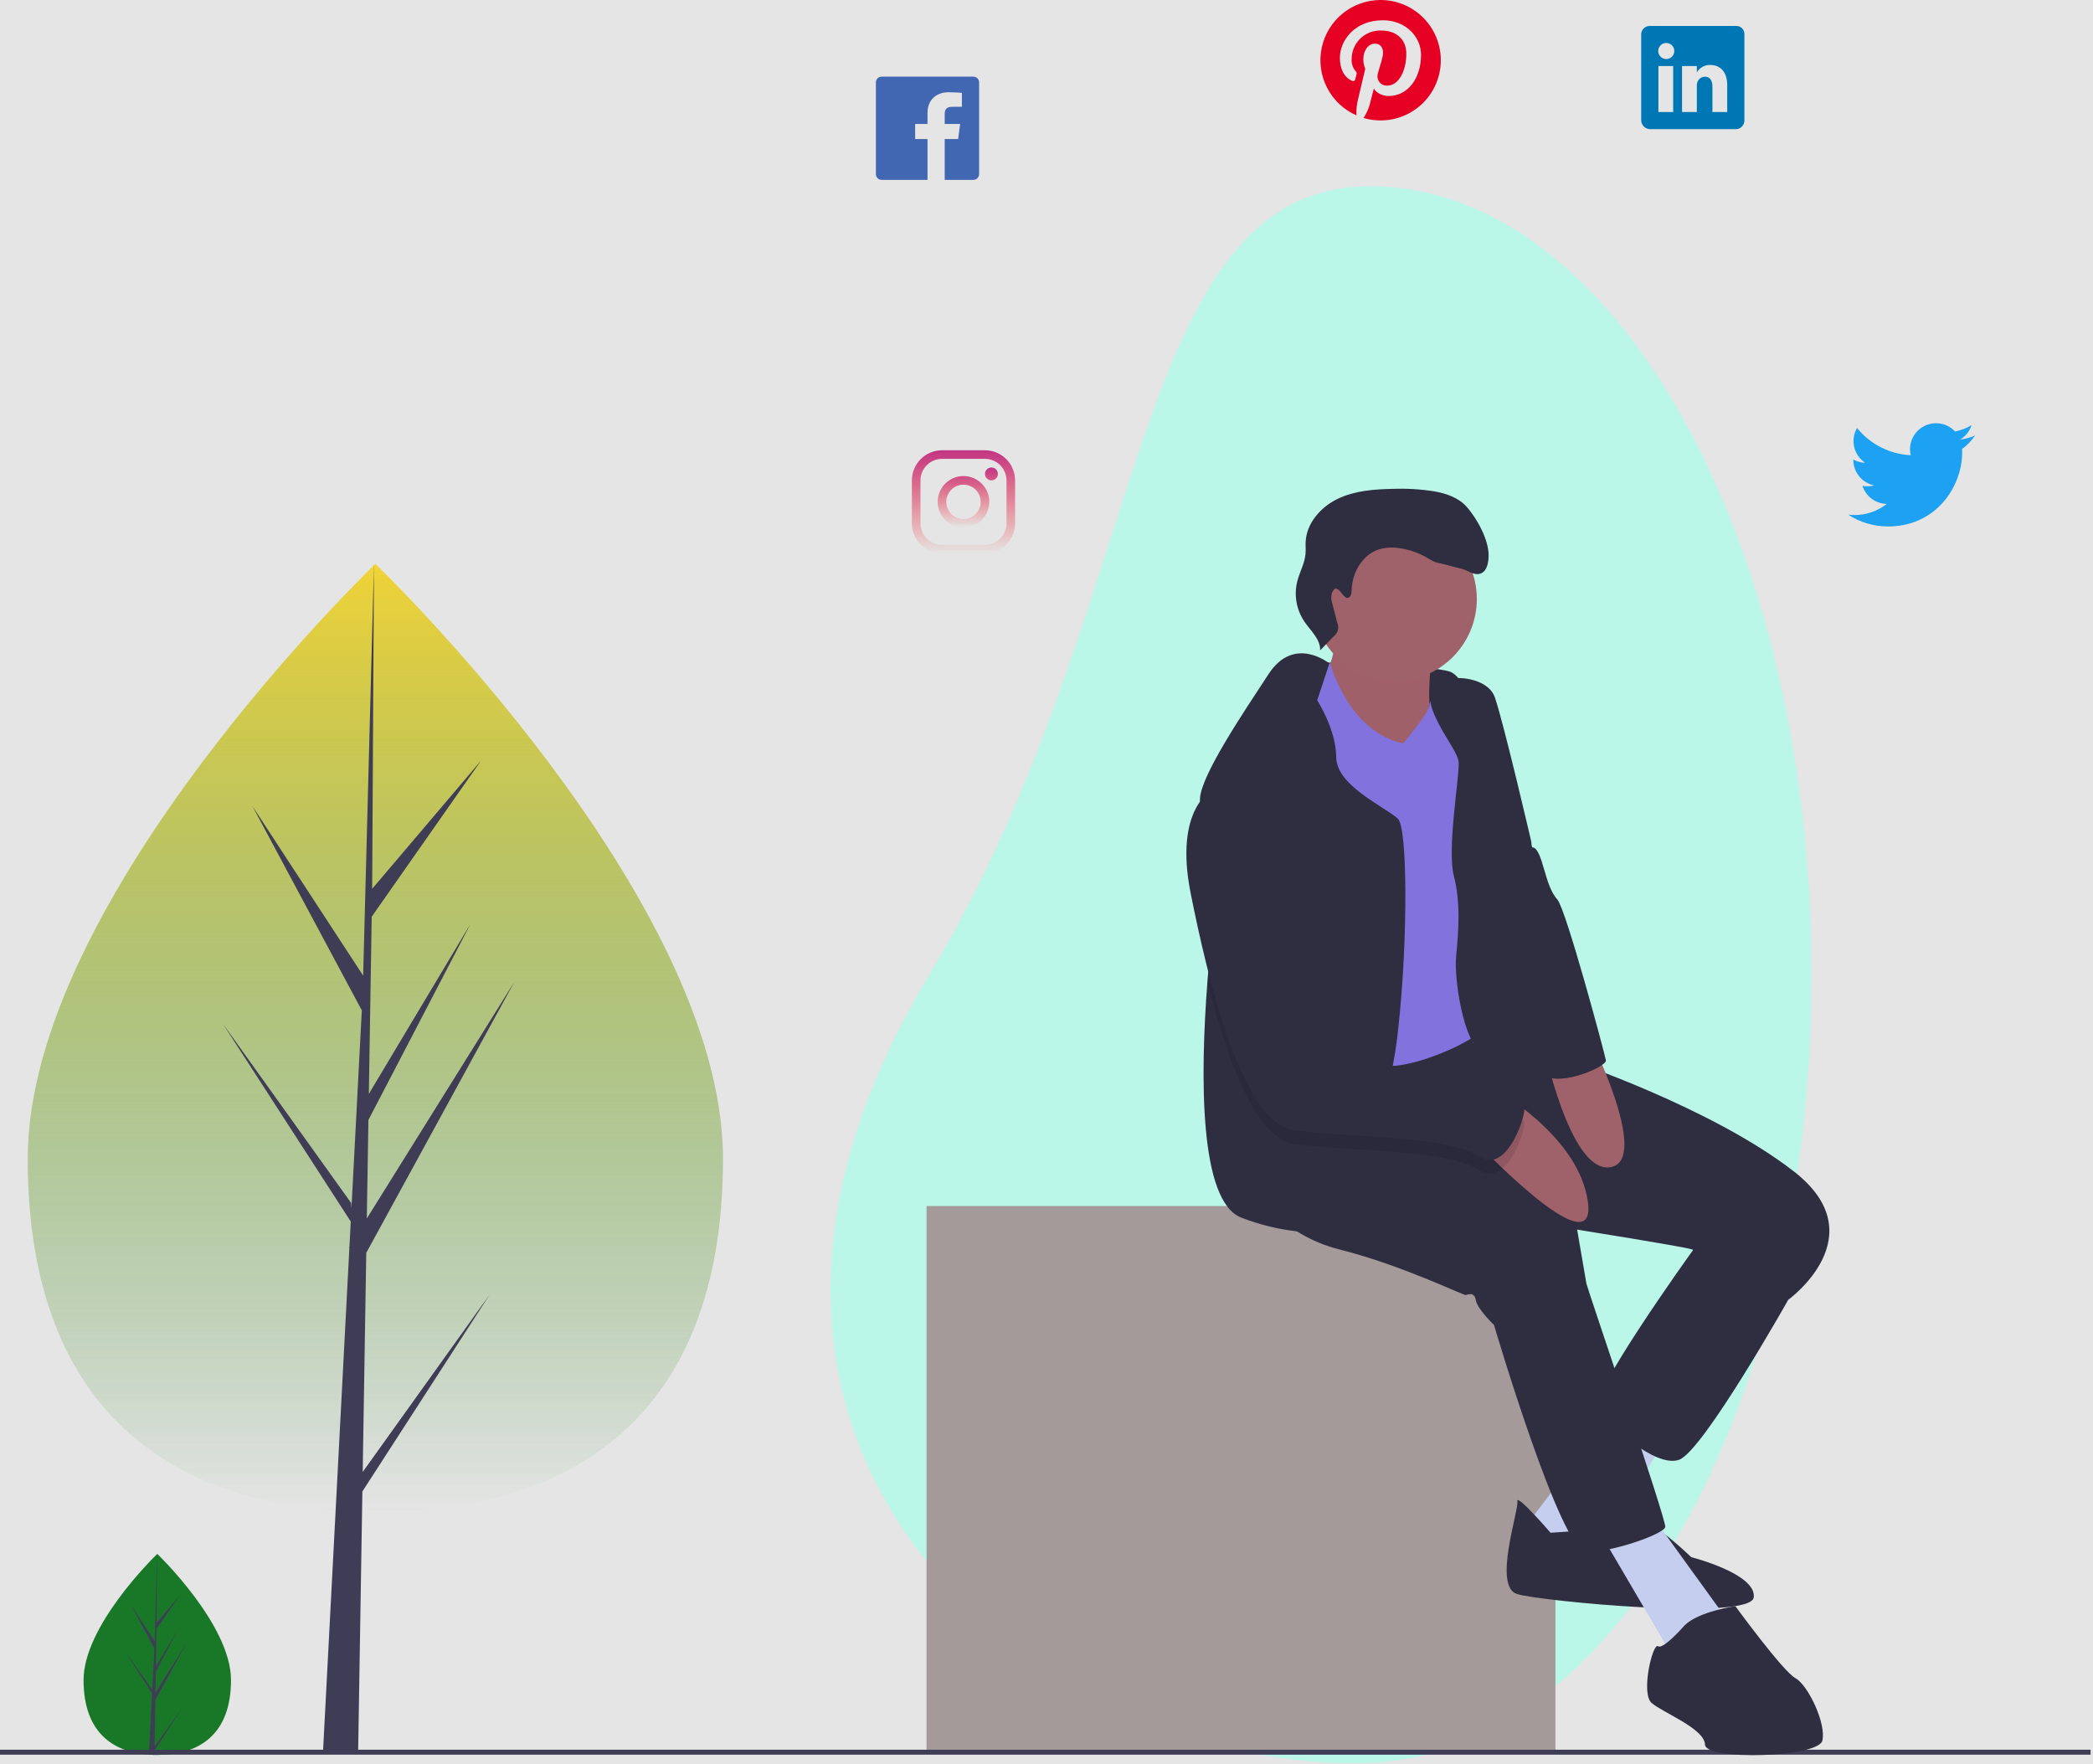 <svg width="847" height="714" viewBox="0 0 847 714" fill="none" xmlns="http://www.w3.org/2000/svg">
<rect width="847" height="714" fill="#E5E5E5"/>
<g id="undraw_social_thinking_7ule 1" clip-path="url(#clip0)">
<path id="Vector" d="M93.484 679.876C93.484 702.345 80.127 710.19 63.65 710.19C63.268 710.19 62.887 710.186 62.506 710.177C61.743 710.161 60.987 710.124 60.24 710.073C45.369 709.021 33.816 700.772 33.816 679.876C33.816 658.251 61.45 630.964 63.526 628.944L63.53 628.941C63.61 628.862 63.65 628.824 63.65 628.824C63.65 628.824 93.484 657.407 93.484 679.876Z" fill="#197828"/>
<path id="Vector_2" d="M62.563 706.753L73.474 691.506L62.535 708.427L62.506 710.177C61.743 710.161 60.987 710.124 60.24 710.073L61.416 687.594L61.407 687.419L61.427 687.387L61.538 685.264L50.571 668.301L61.572 683.671L61.597 684.122L62.486 667.138L53.098 649.61L62.601 664.157L63.526 628.944L63.53 628.824V628.94L63.375 656.708L72.722 645.7L63.337 659.1L63.09 674.307L71.817 659.712L63.053 676.544L62.915 684.998L75.585 664.685L62.868 687.948L62.563 706.753Z" fill="#3F3D56"/>
<path id="Vector_3" d="M733.091 394.388C733.091 570.567 653.099 709.552 554.591 713.388C426.128 718.392 258.234 590.302 376.091 394.388C466.909 243.421 456.008 75.388 554.591 75.388C653.174 75.388 733.091 218.209 733.091 394.388Z" fill="#BAF7E8"/>
<path id="Vector_4" d="M629.461 488.049H374.947V709.074H629.461V488.049Z" fill="#A49A99"/>
<path id="Vector_5" d="M0 709.074H846.02" stroke="#3F3D56" stroke-width="2" stroke-miterlimit="10"/>
<path id="pin" d="M558.717 7.62939e-06C553.122 0 547.698 1.926 543.355 5.454C539.012 8.982 536.016 13.896 534.869 19.373C533.722 24.849 534.494 30.553 537.056 35.527C539.618 40.501 543.814 44.442 548.938 46.688C548.836 44.813 548.978 42.934 549.362 41.096C549.83 39.117 552.495 27.815 552.495 27.815C551.963 26.601 551.696 25.289 551.712 23.964C551.712 20.352 553.801 17.655 556.411 17.655C558.63 17.655 559.696 19.319 559.696 21.31C559.696 23.54 558.271 26.868 557.542 29.957C557.397 30.53 557.389 31.128 557.517 31.704C557.646 32.281 557.908 32.819 558.283 33.275C558.658 33.731 559.134 34.093 559.675 34.331C560.215 34.569 560.804 34.677 561.393 34.646C566.005 34.646 569.117 28.718 569.117 21.69C569.117 16.349 565.516 12.357 558.978 12.357C557.414 12.296 555.853 12.553 554.391 13.114C552.929 13.674 551.597 14.526 550.474 15.618C549.352 16.71 548.464 18.019 547.863 19.465C547.262 20.91 546.962 22.463 546.98 24.029C546.908 25.765 547.481 27.467 548.59 28.805C548.785 28.965 548.923 29.183 548.986 29.428C549.048 29.672 549.032 29.93 548.938 30.164C548.819 30.61 548.557 31.687 548.438 32.122C548.417 32.254 548.365 32.379 548.286 32.486C548.208 32.593 548.104 32.681 547.985 32.74C547.866 32.8 547.735 32.83 547.601 32.828C547.468 32.827 547.337 32.794 547.219 32.731C543.815 31.339 542.227 27.619 542.227 23.42C542.227 16.502 548.068 8.202 559.642 8.202C568.942 8.202 575.067 14.935 575.067 22.158C575.067 31.72 569.747 38.856 561.915 38.856C559.283 38.856 556.814 37.431 555.965 35.821C555.965 35.821 554.551 41.434 554.247 42.521C553.684 44.37 552.86 46.128 551.799 47.743C555.15 48.733 558.675 48.99 562.135 48.498C565.595 48.006 568.908 46.775 571.85 44.89C574.793 43.005 577.295 40.509 579.188 37.571C581.081 34.634 582.32 31.324 582.821 27.865C583.322 24.407 583.074 20.881 582.092 17.527C581.111 14.174 579.42 11.07 577.134 8.427C574.848 5.784 572.02 3.664 568.843 2.21C565.665 0.756 562.212 0.002 558.717 0L558.717 7.62939e-06Z" fill="#E60023"/>
<path id="Twitter" d="M799.277 176.223C797.354 177.073 795.316 177.634 793.228 177.887C795.429 176.571 797.077 174.498 797.862 172.057C795.796 173.287 793.533 174.152 791.173 174.613C789.729 173.069 787.855 171.995 785.793 171.531C783.731 171.066 781.577 171.234 779.611 172.011C777.645 172.788 775.959 174.138 774.771 175.887C773.584 177.635 772.95 179.701 772.952 181.814C772.948 182.623 773.04 183.43 773.224 184.218C769.034 184.011 764.935 182.922 761.193 181.023C757.452 179.125 754.153 176.459 751.512 173.199C750.165 175.521 749.753 178.27 750.362 180.885C750.97 183.501 752.552 185.786 754.786 187.275C753.107 187.233 751.464 186.782 750 185.959V186.089C750 188.523 750.841 190.881 752.382 192.765C753.922 194.648 756.067 195.941 758.452 196.423C757.548 196.668 756.615 196.793 755.678 196.793C755.013 196.794 754.35 196.729 753.699 196.597C754.371 198.692 755.682 200.523 757.447 201.836C759.212 203.149 761.344 203.877 763.543 203.918C759.812 206.85 755.202 208.441 750.457 208.432C749.617 208.431 748.778 208.38 747.944 208.28C752.74 211.401 758.343 213.057 764.065 213.044C783.46 213.044 794.055 196.978 794.055 183.043C794.055 182.587 794.044 182.13 794.023 181.684C796.084 180.19 797.863 178.341 799.277 176.223V176.223Z" fill="#1DA1F2"/>
<path id="facebook" d="M393.922 31.017H356.764C356.152 31.017 355.566 31.26 355.133 31.692C354.701 32.125 354.458 32.711 354.458 33.323V70.481C354.458 71.093 354.701 71.679 355.133 72.112C355.566 72.544 356.152 72.787 356.764 72.787H375.343V56.253H370.35V50.161H375.343V45.658C375.343 40.263 379.085 37.326 383.904 37.326C386.21 37.326 388.69 37.5 389.267 37.576V43.211H385.427C382.805 43.211 382.305 44.451 382.305 46.278V50.161H388.549L387.733 56.253H382.305V72.787H393.923C394.534 72.787 395.12 72.544 395.553 72.112C395.985 71.679 396.228 71.093 396.229 70.481V33.323C396.228 32.711 395.985 32.125 395.553 31.692C395.12 31.26 394.534 31.017 393.922 31.017Z" fill="#4267B2"/>
<g id="instagram">
<path id="Vector_6" d="M398.608 185.692C400.914 185.699 403.123 186.618 404.754 188.249C406.384 189.879 407.303 192.089 407.31 194.395V211.799C407.303 214.105 406.384 216.315 404.754 217.945C403.123 219.576 400.914 220.495 398.608 220.501H381.203C378.897 220.495 376.688 219.576 375.057 217.945C373.427 216.315 372.508 214.105 372.501 211.799V194.395C372.508 192.089 373.427 189.879 375.057 188.249C376.688 186.618 378.897 185.699 381.203 185.692H398.608ZM398.608 182.211H381.203C377.975 182.221 374.882 183.508 372.599 185.79C370.316 188.073 369.03 191.166 369.02 194.395V211.799C369.03 215.027 370.316 218.121 372.599 220.403C374.882 222.686 377.975 223.973 381.203 223.982H398.608C401.836 223.973 404.929 222.686 407.212 220.403C409.495 218.121 410.782 215.027 410.791 211.799V194.395C410.782 191.166 409.495 188.073 407.212 185.79C404.929 183.508 401.836 182.221 398.608 182.211V182.211Z" fill="url(#paint0_linear)"/>
<path id="Vector_7" d="M401.218 194.395C400.702 194.395 400.197 194.242 399.768 193.955C399.339 193.668 399.004 193.26 398.807 192.783C398.609 192.306 398.557 191.781 398.658 191.275C398.759 190.768 399.007 190.303 399.372 189.938C399.738 189.573 400.203 189.324 400.709 189.223C401.216 189.123 401.741 189.174 402.218 189.372C402.695 189.57 403.102 189.904 403.389 190.334C403.676 190.763 403.829 191.268 403.829 191.784C403.83 192.127 403.763 192.467 403.632 192.784C403.501 193.101 403.309 193.389 403.066 193.632C402.824 193.874 402.536 194.067 402.219 194.198C401.901 194.328 401.562 194.395 401.218 194.395ZM389.906 196.135C391.282 196.135 392.628 196.543 393.773 197.308C394.918 198.073 395.811 199.161 396.337 200.433C396.864 201.705 397.002 203.105 396.734 204.455C396.465 205.806 395.802 207.046 394.828 208.02C393.855 208.993 392.614 209.656 391.264 209.925C389.913 210.194 388.513 210.056 387.241 209.529C385.969 209.002 384.882 208.11 384.117 206.965C383.352 205.82 382.944 204.474 382.944 203.097C382.945 201.251 383.679 199.481 384.985 198.176C386.29 196.871 388.06 196.137 389.906 196.135ZM389.906 192.654C387.84 192.654 385.821 193.267 384.104 194.414C382.387 195.561 381.048 197.192 380.258 199.101C379.467 201.009 379.26 203.108 379.663 205.134C380.066 207.16 381.061 209.021 382.521 210.481C383.982 211.941 385.842 212.936 387.868 213.339C389.894 213.742 391.994 213.535 393.902 212.745C395.81 211.954 397.441 210.616 398.588 208.899C399.736 207.181 400.348 205.162 400.348 203.097C400.348 200.328 399.247 197.672 397.289 195.714C395.331 193.755 392.675 192.655 389.906 192.654Z" fill="url(#paint1_linear)"/>
</g>
<path id="Linkedin" d="M702.584 10.513H667.731C667.283 10.491 666.835 10.558 666.413 10.71C665.991 10.862 665.603 11.096 665.272 11.398C664.94 11.7 664.672 12.065 664.482 12.471C664.291 12.877 664.183 13.317 664.164 13.765V48.694C664.188 49.633 664.571 50.528 665.235 51.194C665.898 51.86 666.792 52.246 667.731 52.273H702.573C703.49 52.237 704.356 51.841 704.983 51.171C705.61 50.501 705.948 49.611 705.923 48.694V13.765C705.931 13.329 705.849 12.895 705.682 12.492C705.516 12.088 705.269 11.723 704.956 11.418C704.643 11.113 704.271 10.876 703.864 10.72C703.456 10.564 703.02 10.494 702.584 10.513V10.513ZM677.108 45.322H671.125V26.721H677.108V45.322ZM674.323 23.892H674.28C673.419 23.887 672.596 23.54 671.99 22.928C671.384 22.316 671.046 21.49 671.049 20.629C671.052 19.768 671.396 18.943 672.005 18.336C672.615 17.728 673.441 17.387 674.302 17.387C675.162 17.387 675.988 17.728 676.598 18.336C677.208 18.943 677.552 19.768 677.554 20.629C677.557 21.49 677.219 22.316 676.613 22.928C676.008 23.54 675.184 23.887 674.323 23.892V23.892ZM698.973 45.322H692.99V35.151C692.99 32.714 692.12 31.05 689.955 31.05C689.278 31.056 688.619 31.271 688.07 31.667C687.521 32.062 687.108 32.618 686.887 33.258C686.728 33.731 686.658 34.229 686.681 34.727V45.322H680.698V26.721H686.681V29.309C687.225 28.367 688.014 27.589 688.963 27.057C689.913 26.525 690.988 26.258 692.076 26.285C696.003 26.285 698.973 28.874 698.973 34.455V45.322Z" fill="#0077B5"/>
<path id="Vector_8" d="M537.446 268.118C537.446 268.118 579.793 269.27 586.786 271.814C593.78 274.359 596.908 292.554 596.908 292.554L564.028 302.888L539.437 301.495L520.929 302.803L531.263 275.738L537.446 268.118Z" fill="#2F2E41"/>
<path id="Vector_9" d="M539.273 254.223C539.273 254.223 542.059 264.984 535.876 272.603C529.692 280.223 562.458 307.373 562.458 307.373L579.743 304.402C579.743 304.402 575.933 271.338 581.051 262.965C586.168 254.593 539.273 254.223 539.273 254.223Z" fill="#9F616A"/>
<path id="Vector_10" opacity="0.1" d="M539.273 254.223C539.273 254.223 542.059 264.984 535.876 272.603C529.692 280.223 562.458 307.373 562.458 307.373L579.743 304.402C579.743 304.402 575.933 271.338 581.051 262.965C586.168 254.593 539.273 254.223 539.273 254.223Z" fill="#A85E5E"/>
<path id="Vector_11" d="M654.23 568.843L616.092 619.42L642.119 634.616L677.941 576.007L654.23 568.843Z" fill="#C5CEEF"/>
<path id="Vector_12" d="M627.478 620.273C627.478 620.273 613.433 603.954 614.059 607.593C614.684 611.232 604.066 642.093 613.945 645.078C623.825 648.063 708.546 655.981 709.711 646.414C710.877 636.847 684.437 630.152 684.437 630.152C684.437 630.152 668.73 615.056 665.247 616.591C661.764 618.126 627.478 620.273 627.478 620.273Z" fill="#2F2E41"/>
<path id="Vector_13" d="M645.673 617.145L676.136 669.044L699.136 655.725L668.417 613.236L645.673 617.145Z" fill="#C5CEEF"/>
<path id="Vector_14" d="M693.762 493.674L684.721 506.467C684.721 506.467 641.622 566.327 646.199 571.16C650.776 575.993 669.838 594.259 679.533 590.72C689.228 587.18 723.67 525.999 723.67 525.999L714.686 490.078L693.762 493.674Z" fill="#2F2E41"/>
<path id="Vector_15" d="M508.1 481.563C508.1 481.563 517.752 499.574 542.216 505.672C566.68 511.77 592.239 524.236 593.148 524.08C594.058 523.924 596.631 522.545 597.257 526.184C597.882 529.823 604.592 536.163 604.592 536.163C604.592 536.163 631.614 627.991 641.935 628.091C652.255 628.19 673.463 620.799 673.904 617.913C674.345 615.027 642.304 521.251 641.991 519.432L638.238 497.598C638.238 497.598 680.613 504.364 684.565 505.558C688.517 506.752 723.67 525.999 723.67 525.999C723.67 525.999 759.506 500.17 725.987 474.086C692.468 448.001 634.855 428.868 634.855 428.868L614.186 423.054L596.173 421.979L593.521 411.808L550.859 414.27L506.337 433.161L508.1 481.563Z" fill="#2F2E41"/>
<path id="Vector_16" d="M564.405 275.642C582.758 275.642 597.636 260.764 597.636 242.411C597.636 224.057 582.758 209.179 564.405 209.179C546.052 209.179 531.173 224.057 531.173 242.411C531.173 260.764 546.052 275.642 564.405 275.642Z" fill="#9F616A"/>
<path id="Vector_17" d="M534.34 269.121L538.337 268.434C538.337 268.434 545.556 296.229 567.888 300.82C567.888 300.82 578.907 287.62 578.437 285.392C577.966 283.165 587.163 271.281 592.053 277.934C596.943 284.586 590.859 401.775 594.968 403.878C599.076 405.982 607.889 408.214 600.796 415.989C593.703 423.765 565.528 434.227 559.288 430.617C553.048 427.006 540.297 396.416 534.781 386.124C529.266 375.832 520.438 340.821 520.438 340.821C520.438 340.821 509.166 302.483 516.103 293.798C523.04 285.113 534.34 269.121 534.34 269.121Z" fill="#8272DE"/>
<path id="Vector_18" d="M566.145 413.391C565.402 421.554 564.13 429.661 562.338 437.659C560.708 444.167 558.811 448.097 556.645 447.929C551.12 447.516 548.608 455.621 547.313 464.964C545.929 474.876 545.929 486.184 545.17 490.181C544.165 495.461 537.735 499.491 524.887 498.307C517.235 497.437 509.725 495.595 502.539 492.826C485.192 486.519 485.705 435.371 488.607 397.417C490.382 374.154 493.05 355.836 493.05 355.836C493.05 355.836 487.781 340.118 486.096 329.346C485.76 327.381 485.592 325.39 485.593 323.396C485.85 313.986 503.03 288.557 513.411 272.717C523.804 256.877 537.981 268.497 537.981 268.497L533.047 283.388C533.047 283.388 540.693 295.188 540.749 306.417C540.805 317.647 559.056 325.752 565.609 331.188C569.728 334.604 569.628 380.204 566.145 413.391Z" fill="#2F2E41"/>
<path id="Vector_19" d="M580.575 273.819C580.575 273.819 581.772 275.234 587.256 274.544C593.832 273.715 602.874 275.991 604.975 282.269C608.827 293.783 619.687 340.622 619.687 340.622C619.687 340.622 624.208 394.169 626.24 405.996C628.273 417.823 627.264 428.3 629.268 434.512C631.273 440.723 609.481 422.926 601.45 425.243C593.418 427.56 588.258 397.539 589.267 387.062C590.277 376.586 591.129 365.199 588.343 354.439C585.557 343.678 590.497 315.198 590.312 308.674C590.127 302.149 572.602 285.705 580.575 273.819Z" fill="#2F2E41"/>
<path id="Vector_20" d="M604.088 440.244C604.088 440.244 639.274 459.44 642.641 486.762C646.009 514.084 595.579 460.307 595.579 460.307L604.088 440.244Z" fill="#9F616A"/>
<path id="Vector_21" d="M624.174 420.869C624.174 420.869 634.955 475.214 651.751 472.327C668.546 469.441 642.369 417.742 642.369 417.742L624.174 420.869Z" fill="#9F616A"/>
<path id="Vector_22" d="M681.694 657.786C681.694 657.786 673.094 667.694 670.961 666.187C668.829 664.68 663.925 685.192 668.346 689.116C672.767 693.039 689.796 699.478 689.981 706.003C690.166 712.528 735.839 711.234 737.473 704.397C739.108 697.559 731.745 681.965 726.57 679.108C721.396 676.251 702.264 649.954 702.264 649.954C702.264 649.954 687.28 652.142 681.694 657.786Z" fill="#2F2E41"/>
<path id="Vector_23" opacity="0.1" d="M598.484 473.481C590.324 467.721 567.54 466.292 547.313 464.964C538.438 464.395 530.055 463.836 523.614 462.932C517.408 462.073 511.826 456.402 506.87 447.952C499.357 435.148 493.285 415.948 488.607 397.417C490.382 374.154 493.05 355.836 493.05 355.836C493.05 355.836 487.781 340.118 486.096 329.346C487.284 327.692 488.815 326.314 490.583 325.305C512.038 316.096 532.522 406.727 535.123 420.949C535.168 421.183 535.201 421.406 535.235 421.596C536.496 428.919 550.126 435.181 562.338 437.659C569.862 439.189 576.861 439.289 580.087 437.302C588.56 432.1 614.614 452.919 616.59 453.511C618.566 454.113 610.205 481.775 598.484 473.481Z" fill="black"/>
<path id="Vector_24" d="M490.587 319.726C490.587 319.726 474.993 327.089 481.845 361.504C488.697 395.918 502.499 454.427 523.609 457.355C544.718 460.283 586.752 459.615 598.479 467.903C610.206 476.19 618.565 448.528 616.589 447.93C614.613 447.333 588.557 426.523 580.085 431.725C571.613 436.928 537.269 427.845 535.236 416.018C533.204 404.191 512.393 310.358 490.587 319.726Z" fill="#2F2E41"/>
<path id="Vector_25" d="M602.956 303.222L620.094 342.989C620.094 342.989 621.819 342.128 623.824 348.34C625.828 354.552 626.766 360.011 630.277 364.091C633.789 368.17 649.411 426.366 649.88 429.096C650.349 431.825 628.303 441.234 623.377 433.651C618.451 426.068 602.956 303.222 602.956 303.222Z" fill="#2F2E41"/>
<path id="Vector_26" d="M545.498 241.948C546.772 241.608 546.959 239.917 547.002 238.6C547.23 231.544 551.479 224.305 558.232 222.251C560.824 221.54 563.537 221.391 566.191 221.813C569.979 222.317 573.637 223.538 576.969 225.409C578.728 226.397 580.454 227.589 582.449 227.891C583.767 228.09 589.472 229.749 590.784 229.982C593.669 230.496 596.35 233.077 599.118 232.116C601.766 231.197 602.353 227.768 602.417 224.966C602.562 218.581 597.716 209.745 593.447 204.995C590.207 201.391 585.329 199.727 580.56 198.862C574.99 197.967 569.345 197.623 563.708 197.837C556.077 197.973 548.234 198.562 541.353 201.864C534.472 205.166 528.692 211.737 528.362 219.362C528.293 220.951 528.457 222.546 528.323 224.13C527.998 227.995 525.945 231.486 524.983 235.243C524.294 238 524.191 240.87 524.681 243.669C525.17 246.468 526.24 249.133 527.822 251.493C530.376 255.252 534.39 258.651 534.242 263.192L539.78 257.455C540.607 256.824 541.192 255.928 541.438 254.917C541.685 253.905 541.576 252.841 541.132 251.9L539.172 244.254C538.668 242.89 538.609 241.4 539.003 240C541.104 234.808 543.375 242.515 545.498 241.948Z" fill="#2F2E41"/>
<path id="Vector_27" d="M292.583 468.934C292.583 574.883 229.598 611.876 151.902 611.876C74.206 611.876 11.221 574.883 11.221 468.934C11.221 362.985 151.902 228.202 151.902 228.202C151.902 228.202 292.583 362.985 292.583 468.934Z" fill="url(#paint2_linear)"/>
<path id="Vector_28" d="M146.777 595.669L148.218 507L208.179 397.303L148.444 493.09L149.091 453.22L190.417 373.856L149.263 442.67L150.428 370.963L194.68 307.779L150.611 359.687L151.339 228.202L146.765 402.264L147.14 395.084L102.149 326.217L146.419 408.868L142.227 488.953L142.102 486.827L90.235 414.355L141.945 494.336L141.421 504.352L141.327 504.502L141.37 505.324L130.734 708.506H144.944L146.649 603.558L198.232 523.773L146.777 595.669Z" fill="#3F3D56"/>
</g>
<defs>
<linearGradient id="paint0_linear" x1="389.906" y1="182.211" x2="389.906" y2="223.982" gradientUnits="userSpaceOnUse">
<stop stop-color="#C13584"/>
<stop offset="1" stop-color="#FD1D1D" stop-opacity="0"/>
</linearGradient>
<linearGradient id="paint1_linear" x1="391.646" y1="189.173" x2="391.646" y2="213.54" gradientUnits="userSpaceOnUse">
<stop stop-color="#C13584"/>
<stop offset="1" stop-color="#FD1D1D" stop-opacity="0"/>
</linearGradient>
<linearGradient id="paint2_linear" x1="151.902" y1="228.202" x2="151.902" y2="611.876" gradientUnits="userSpaceOnUse">
<stop stop-color="#F0D338"/>
<stop offset="1" stop-color="#087306" stop-opacity="0"/>
</linearGradient>
<clipPath id="clip0">
<rect width="846.02" height="713.53" fill="white"/>
</clipPath>
</defs>
</svg>
